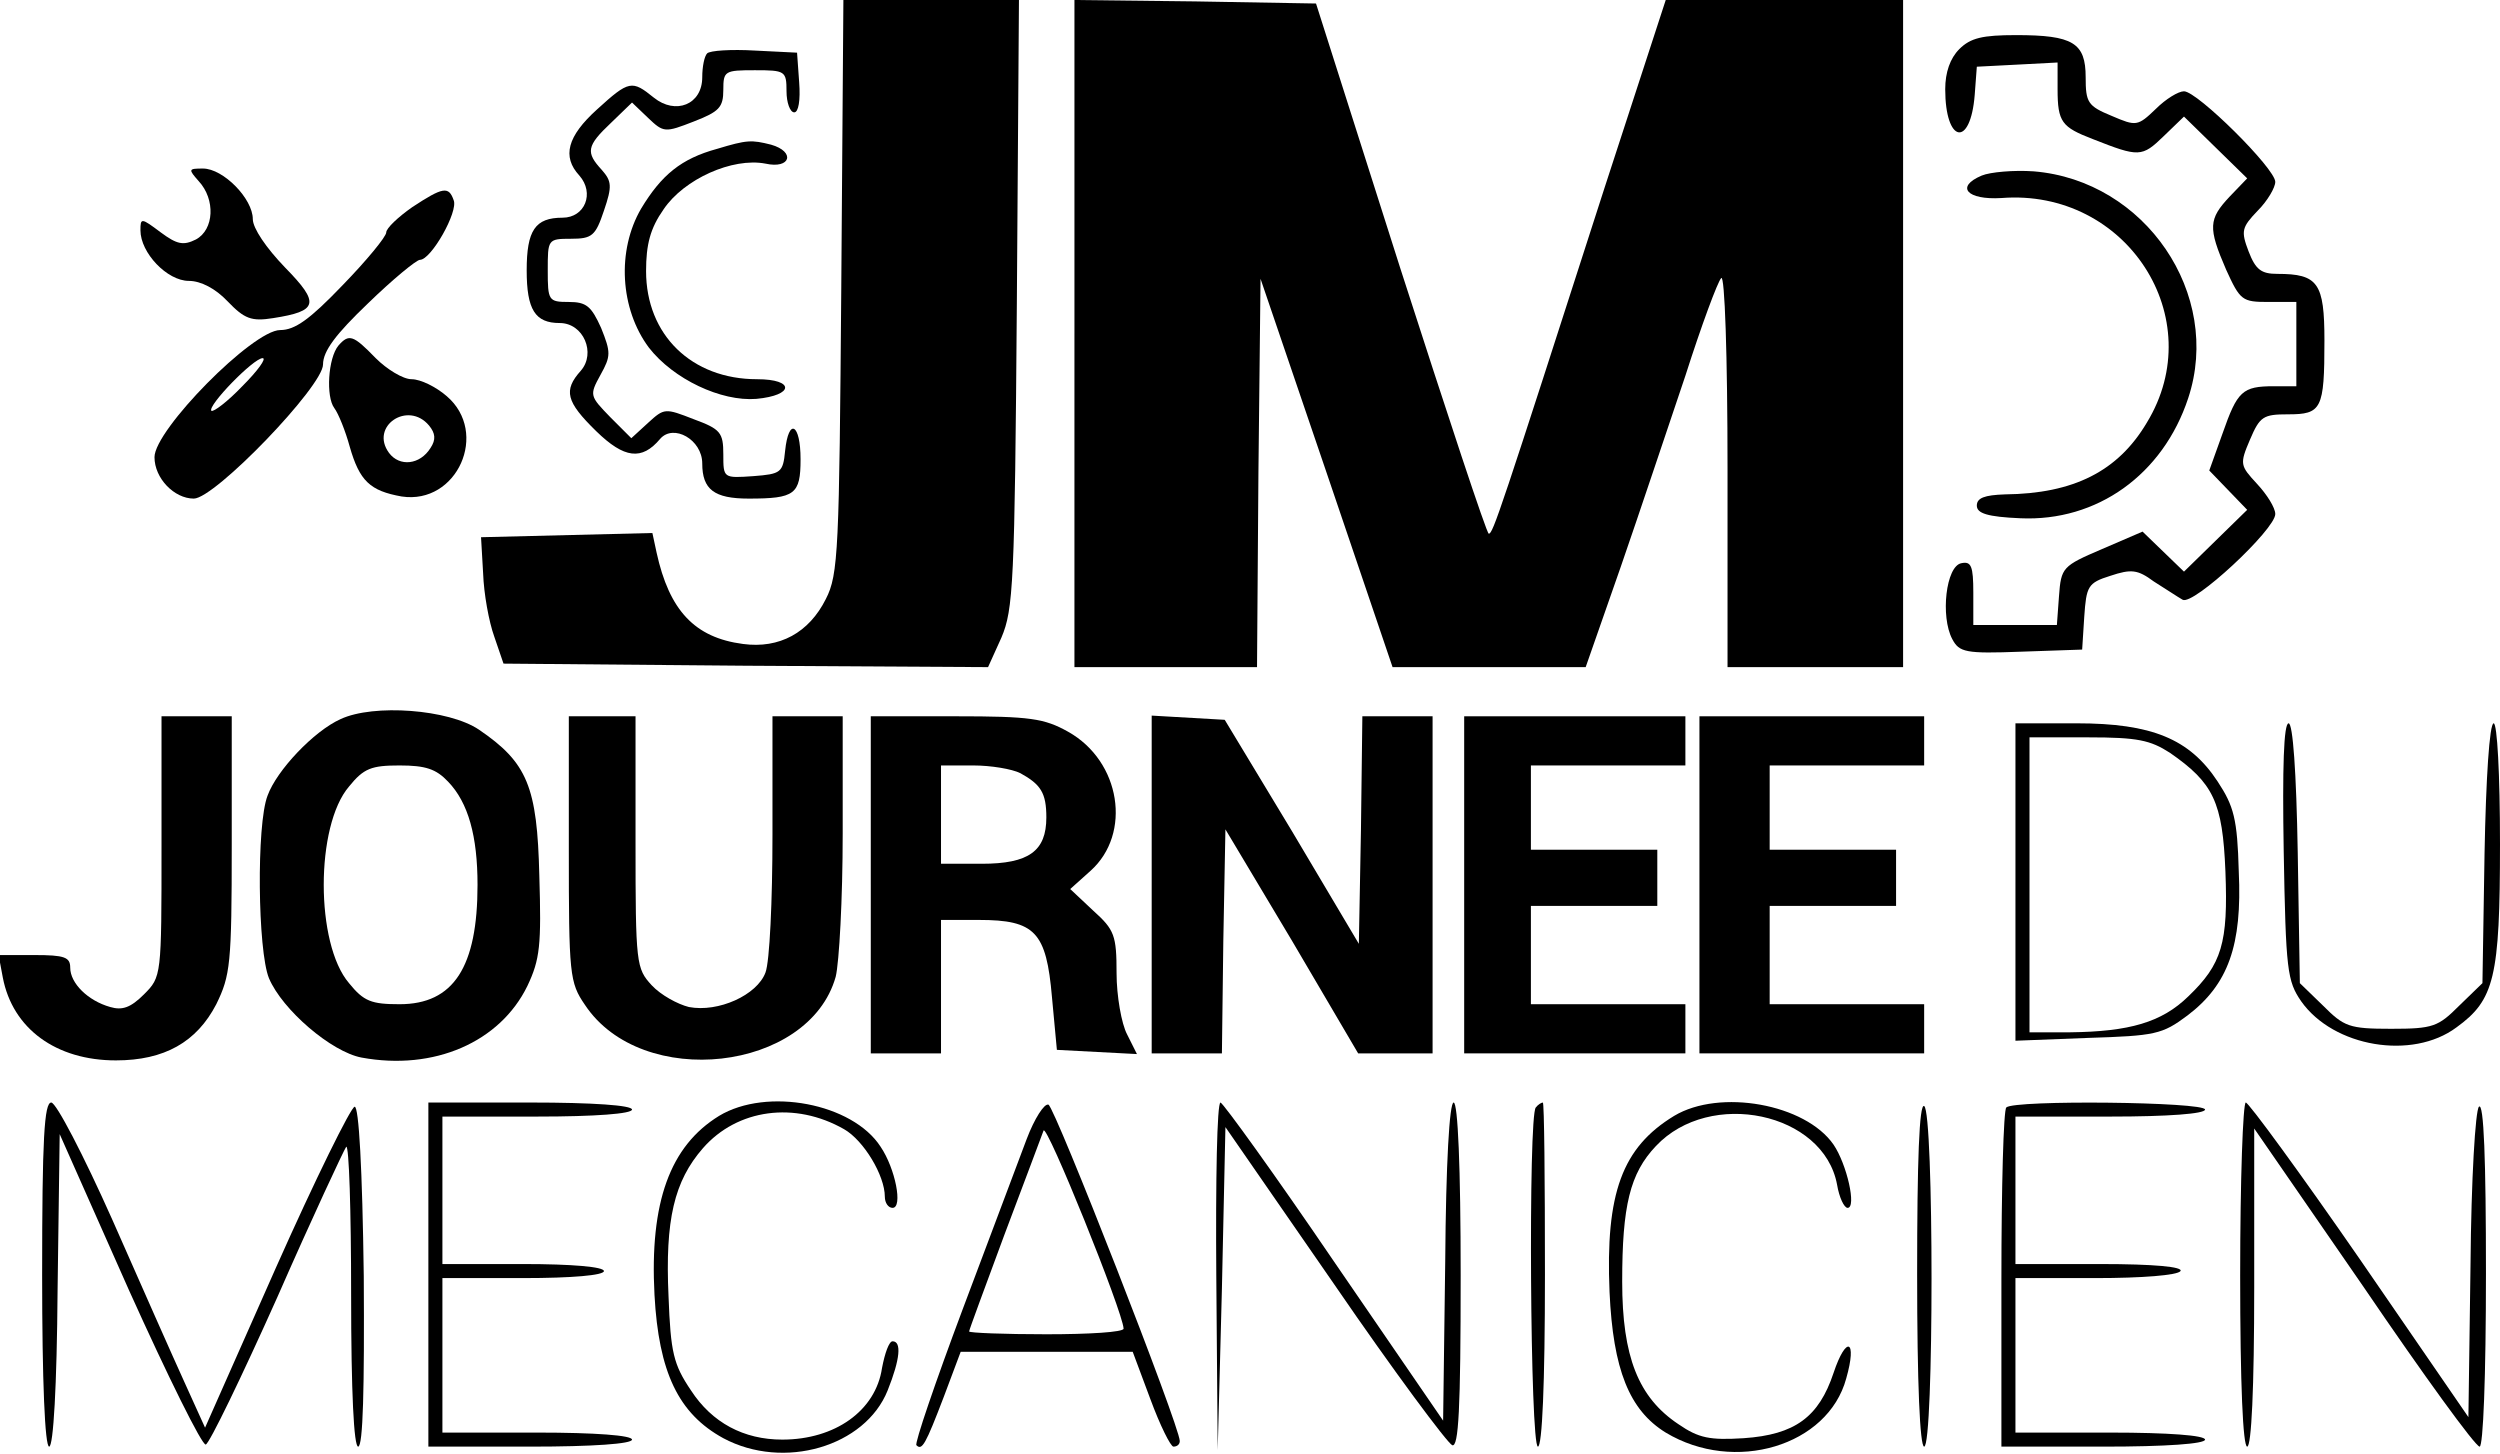 <?xml version="1.0" standalone="no"?>
<!DOCTYPE svg PUBLIC "-//W3C//DTD SVG 20010904//EN"
 "http://www.w3.org/TR/2001/REC-SVG-20010904/DTD/svg10.dtd">
<svg version="1.0" xmlns="http://www.w3.org/2000/svg"
 width="356pt" height="207pt" viewBox="0 0 356 207"
 preserveAspectRatio="xMidYMid meet">

<g transform="translate(0,207) scale(0.1,-0.1)"
fill="#000000" stroke="none">
<path d="M1198 1663 c-3 -376 -4 -411 -22 -446 -24 -48 -66 -71 -118 -64 -69
9 -105 48 -123 130 l-6 28 -122 -3 -122 -3 3 -52 c1 -28 8 -68 16 -90 l13 -38
345 -3 345 -2 19 42 c17 40 19 77 22 476 l3 432 -125 0 -125 0 -3 -407z"/>
<path d="M1530 1595 l0 -475 130 0 130 0 2 277 3 276 94 -276 94 -277 137 0
138 0 50 143 c27 78 68 201 92 272 23 72 46 134 51 139 5 6 9 -110 9 -272 l0
-282 125 0 125 0 0 475 0 475 -169 0 -169 0 -87 -267 c-150 -466 -159 -493
-165 -493 -3 0 -59 170 -126 378 l-120 377 -172 3 -172 2 0 -475z"/>
<path d="M2790 2000 c-13 -13 -20 -33 -20 -57 0 -77 36 -84 42 -8 l3 40 58 3
57 3 0 -38 c0 -47 6 -54 50 -71 66 -26 70 -26 101 4 l29 28 45 -44 45 -44 -25
-26 c-30 -32 -31 -44 -5 -104 20 -44 23 -46 60 -46 l40 0 0 -60 0 -60 -32 0
c-45 0 -52 -7 -73 -67 l-19 -53 27 -28 27 -28 -45 -44 -45 -44 -29 28 -30 29
-58 -25 c-56 -24 -58 -26 -61 -67 l-3 -41 -60 0 -59 0 0 46 c0 38 -3 45 -17
42 -22 -4 -30 -76 -13 -108 10 -19 19 -21 98 -18 l87 3 3 47 c3 43 5 48 37 58
30 10 39 9 62 -8 16 -10 34 -22 41 -26 15 -9 132 100 132 122 0 9 -12 28 -26
43 -24 26 -25 28 -10 63 14 33 19 36 54 36 48 0 52 7 52 105 0 82 -9 95 -67
95 -23 0 -31 6 -41 32 -11 29 -10 34 13 58 14 14 25 33 25 41 0 19 -111 129
-130 129 -8 0 -26 -11 -40 -25 -26 -25 -28 -25 -63 -10 -34 14 -37 19 -37 55
0 49 -18 60 -99 60 -48 0 -65 -4 -81 -20z"/>
<path d="M1007 1994 c-4 -4 -7 -19 -7 -34 0 -39 -38 -54 -69 -29 -31 25 -35
25 -81 -17 -42 -38 -50 -67 -25 -94 22 -25 8 -60 -24 -60 -39 0 -51 -18 -51
-75 0 -56 12 -75 47 -75 34 0 52 -43 30 -68 -25 -28 -21 -44 22 -86 40 -39 65
-42 91 -11 19 22 60 -1 60 -35 0 -37 17 -50 66 -50 66 0 74 6 74 56 0 51 -17
60 -22 12 -3 -31 -6 -33 -45 -36 -43 -3 -43 -3 -43 31 0 31 -4 36 -42 50 -41
16 -42 16 -65 -5 l-24 -22 -30 30 c-29 30 -30 31 -14 60 15 27 15 32 1 67 -14
31 -21 37 -46 37 -29 0 -30 2 -30 45 0 44 0 45 33 45 30 0 35 4 47 40 12 35
11 42 -3 58 -23 25 -22 34 13 67 l30 29 23 -22 c22 -21 24 -21 65 -5 36 14 42
20 42 45 0 27 2 28 45 28 43 0 45 -1 45 -30 0 -16 5 -30 11 -30 6 0 9 17 7 43
l-3 42 -60 3 c-34 2 -64 0 -68 -4z"/>
<path d="M1021 1858 c-51 -14 -79 -37 -108 -85 -35 -60 -30 -143 11 -198 35
-45 103 -77 153 -73 54 5 55 28 1 28 -93 0 -158 63 -158 154 0 38 6 61 25 88
29 43 98 74 145 65 36 -8 43 17 8 27 -28 7 -34 7 -77 -6z"/>
<path d="M283 1812 c24 -26 22 -69 -4 -83 -18 -9 -27 -7 -50 10 -28 21 -29 21
-29 3 0 -32 38 -72 69 -72 17 0 38 -11 55 -29 24 -25 34 -29 65 -24 64 10 67
21 17 72 -27 28 -46 56 -46 69 0 29 -42 72 -71 72 -21 0 -21 -1 -6 -18z"/>
<path d="M2822 1820 c-38 -16 -21 -35 28 -32 178 14 298 -171 207 -320 -41
-69 -104 -101 -202 -102 -29 -1 -40 -5 -40 -16 0 -11 15 -16 62 -18 109 -5
203 62 239 171 49 148 -61 310 -220 323 -28 2 -62 -1 -74 -6z"/>
<path d="M587 1775 c-20 -14 -37 -30 -37 -36 0 -6 -28 -40 -62 -75 -47 -49
-68 -64 -89 -64 -39 0 -179 -142 -179 -181 0 -30 28 -59 56 -59 30 0 184 160
184 191 0 19 18 43 64 87 35 34 69 62 74 62 16 0 55 69 48 85 -7 20 -15 19
-59 -10z m-242 -255 c-21 -22 -41 -37 -44 -35 -6 7 60 75 73 75 6 0 -7 -18
-29 -40z"/>
<path d="M482 1578 c-15 -18 -18 -73 -6 -89 6 -8 16 -33 22 -55 14 -49 29 -63
74 -71 79 -12 125 91 64 143 -15 13 -37 24 -50 24 -12 0 -35 14 -51 30 -32 33
-38 35 -53 18z m129 -114 c9 -11 10 -20 2 -32 -15 -24 -44 -27 -59 -7 -28 38
27 75 57 39z"/>
<path d="M485 1046 c-38 -17 -91 -73 -104 -109 -16 -41 -14 -221 2 -260 19
-45 89 -105 132 -113 103 -19 197 22 236 102 18 38 20 58 17 157 -3 127 -17
161 -86 208 -43 29 -150 37 -197 15z m153 -89 c29 -30 42 -78 42 -147 0 -117
-34 -170 -111 -170 -40 0 -51 4 -72 30 -48 56 -48 224 0 280 21 26 32 30 72
30 37 0 52 -5 69 -23z"/>
<path d="M230 865 c0 -185 0 -186 -25 -211 -19 -19 -31 -23 -48 -18 -32 9 -57
34 -57 56 0 15 -8 18 -51 18 l-51 0 6 -32 c14 -73 76 -118 161 -118 69 0 115
26 143 80 20 41 22 57 22 227 l0 183 -50 0 -50 0 0 -185z"/>
<path d="M810 861 c0 -179 1 -190 23 -222 81 -122 319 -95 357 40 5 20 10 111
10 204 l0 167 -50 0 -50 0 0 -169 c0 -93 -4 -181 -10 -196 -12 -32 -67 -57
-109 -49 -16 4 -40 17 -53 31 -22 24 -23 30 -23 204 l0 179 -47 0 -48 0 0
-189z"/>
<path d="M1240 810 l0 -240 50 0 50 0 0 95 0 95 54 0 c80 0 96 -17 104 -110
l7 -75 57 -3 57 -3 -14 28 c-8 15 -15 55 -15 87 0 54 -3 62 -33 89 l-33 31 29
26 c59 53 43 156 -32 198 -34 19 -54 22 -160 22 l-121 0 0 -240z m213 159 c29
-16 37 -28 37 -63 0 -48 -25 -66 -92 -66 l-58 0 0 70 0 70 46 0 c25 0 55 -5
67 -11z"/>
<path d="M1640 811 l0 -241 50 0 50 0 2 160 3 159 95 -159 94 -160 53 0 53 0
0 240 0 240 -50 0 -50 0 -2 -162 -3 -162 -95 160 -96 159 -52 3 -52 3 0 -240z"/>
<path d="M2085 810 l0 -240 158 0 157 0 0 35 0 35 -110 0 -110 0 0 70 0 70 90
0 90 0 0 40 0 40 -90 0 -90 0 0 60 0 60 110 0 110 0 0 35 0 35 -157 0 -158 0
0 -240z"/>
<path d="M2420 810 l0 -240 160 0 160 0 0 35 0 35 -110 0 -110 0 0 70 0 70 90
0 90 0 0 40 0 40 -90 0 -90 0 0 60 0 60 110 0 110 0 0 35 0 35 -160 0 -160 0
0 -240z"/>
<path d="M2870 814 l0 -226 103 4 c96 3 106 5 142 32 58 44 78 100 73 205 -2
75 -7 93 -30 128 -40 61 -94 83 -201 83 l-87 0 0 -226z m220 184 c62 -43 75
-70 79 -169 4 -102 -5 -132 -53 -178 -38 -37 -84 -50 -168 -51 l-58 0 0 210 0
210 84 0 c70 0 88 -4 116 -22z"/>
<path d="M3252 858 c3 -170 5 -185 25 -214 46 -65 158 -84 221 -37 54 39 62
71 62 261 0 100 -4 172 -9 172 -6 0 -11 -79 -13 -185 l-3 -185 -33 -32 c-30
-30 -37 -33 -97 -33 -60 0 -67 3 -97 33 l-33 32 -3 185 c-2 117 -7 185 -13
185 -7 0 -9 -63 -7 -182z"/>
<path d="M60 255 c0 -153 4 -245 10 -245 6 0 11 86 12 223 l3 222 99 -223 c55
-122 104 -221 109 -219 5 1 51 96 102 210 50 114 95 210 98 214 4 3 7 -91 7
-210 0 -141 4 -217 10 -217 7 0 9 83 8 243 -2 153 -7 242 -13 241 -5 0 -56
-103 -112 -229 l-101 -228 -29 64 c-16 35 -62 139 -103 232 -41 92 -80 167
-87 167 -10 0 -13 -51 -13 -245z"/>
<path d="M610 255 l0 -245 145 0 c90 0 145 4 145 10 0 6 -52 10 -135 10 l-135
0 0 110 0 110 115 0 c70 0 115 4 115 10 0 6 -45 10 -115 10 l-115 0 0 105 0
105 135 0 c83 0 135 4 135 10 0 6 -55 10 -145 10 l-145 0 0 -245z"/>
<path d="M1024 481 c-70 -43 -99 -123 -92 -255 6 -110 34 -169 98 -204 86 -46
202 -12 234 68 18 45 20 70 7 70 -5 0 -11 -17 -15 -38 -9 -61 -67 -102 -142
-102 -55 0 -100 24 -130 70 -25 37 -29 54 -32 134 -5 109 8 164 49 211 49 56
131 67 201 27 28 -16 58 -66 58 -96 0 -9 5 -16 11 -16 15 0 4 56 -17 87 -40
62 -162 85 -230 44z"/>
<path d="M1462 448 c-11 -29 -52 -138 -91 -242 -39 -104 -69 -192 -66 -194 8
-8 13 1 39 69 l24 64 123 0 122 0 25 -67 c14 -38 29 -68 33 -68 5 0 9 3 9 8 0
21 -178 476 -187 479 -6 2 -20 -20 -31 -49z m138 -270 c0 -5 -49 -8 -110 -8
-60 0 -110 2 -110 4 0 2 23 64 50 137 28 74 53 141 56 149 4 12 113 -258 114
-282z"/>
<path d="M1732 253 l2 -248 6 230 5 230 155 -224 c85 -124 161 -226 168 -229
9 -3 12 50 12 242 0 154 -4 246 -10 246 -6 0 -11 -87 -12 -226 l-3 -227 -155
226 c-85 125 -158 226 -162 227 -5 0 -7 -111 -6 -247z"/>
<path d="M2187 493 c-11 -11 -8 -483 3 -483 6 0 10 88 10 245 0 135 -1 245 -3
245 -2 0 -7 -3 -10 -7z"/>
<path d="M2384 481 c-74 -45 -98 -110 -92 -251 5 -110 28 -168 80 -200 98 -59
231 -19 257 77 16 56 0 62 -18 8 -21 -63 -55 -88 -128 -93 -48 -3 -64 0 -93
20 -57 38 -80 96 -80 203 0 108 11 154 48 193 77 82 239 48 258 -55 3 -18 10
-33 15 -33 13 0 -1 62 -20 90 -40 58 -162 80 -227 41z"/>
<path d="M2730 256 c0 -157 4 -246 10 -246 14 0 14 477 0 485 -7 4 -10 -78
-10 -239z"/>
<path d="M2857 493 c-4 -3 -7 -114 -7 -245 l0 -238 145 0 c90 0 145 4 145 10
0 6 -52 10 -135 10 l-135 0 0 110 0 110 114 0 c66 0 117 4 121 10 4 6 -37 10
-114 10 l-121 0 0 105 0 105 135 0 c83 0 135 4 135 10 0 11 -272 14 -283 3z"/>
<path d="M3190 255 c0 -157 4 -245 10 -245 6 0 10 82 10 227 l0 226 156 -226
c85 -125 159 -227 165 -227 5 0 9 98 9 247 0 161 -3 244 -10 237 -5 -5 -11
-102 -12 -226 l-3 -216 -154 224 c-85 123 -159 224 -163 224 -4 0 -8 -110 -8
-245z"/>
</g>
</svg>
